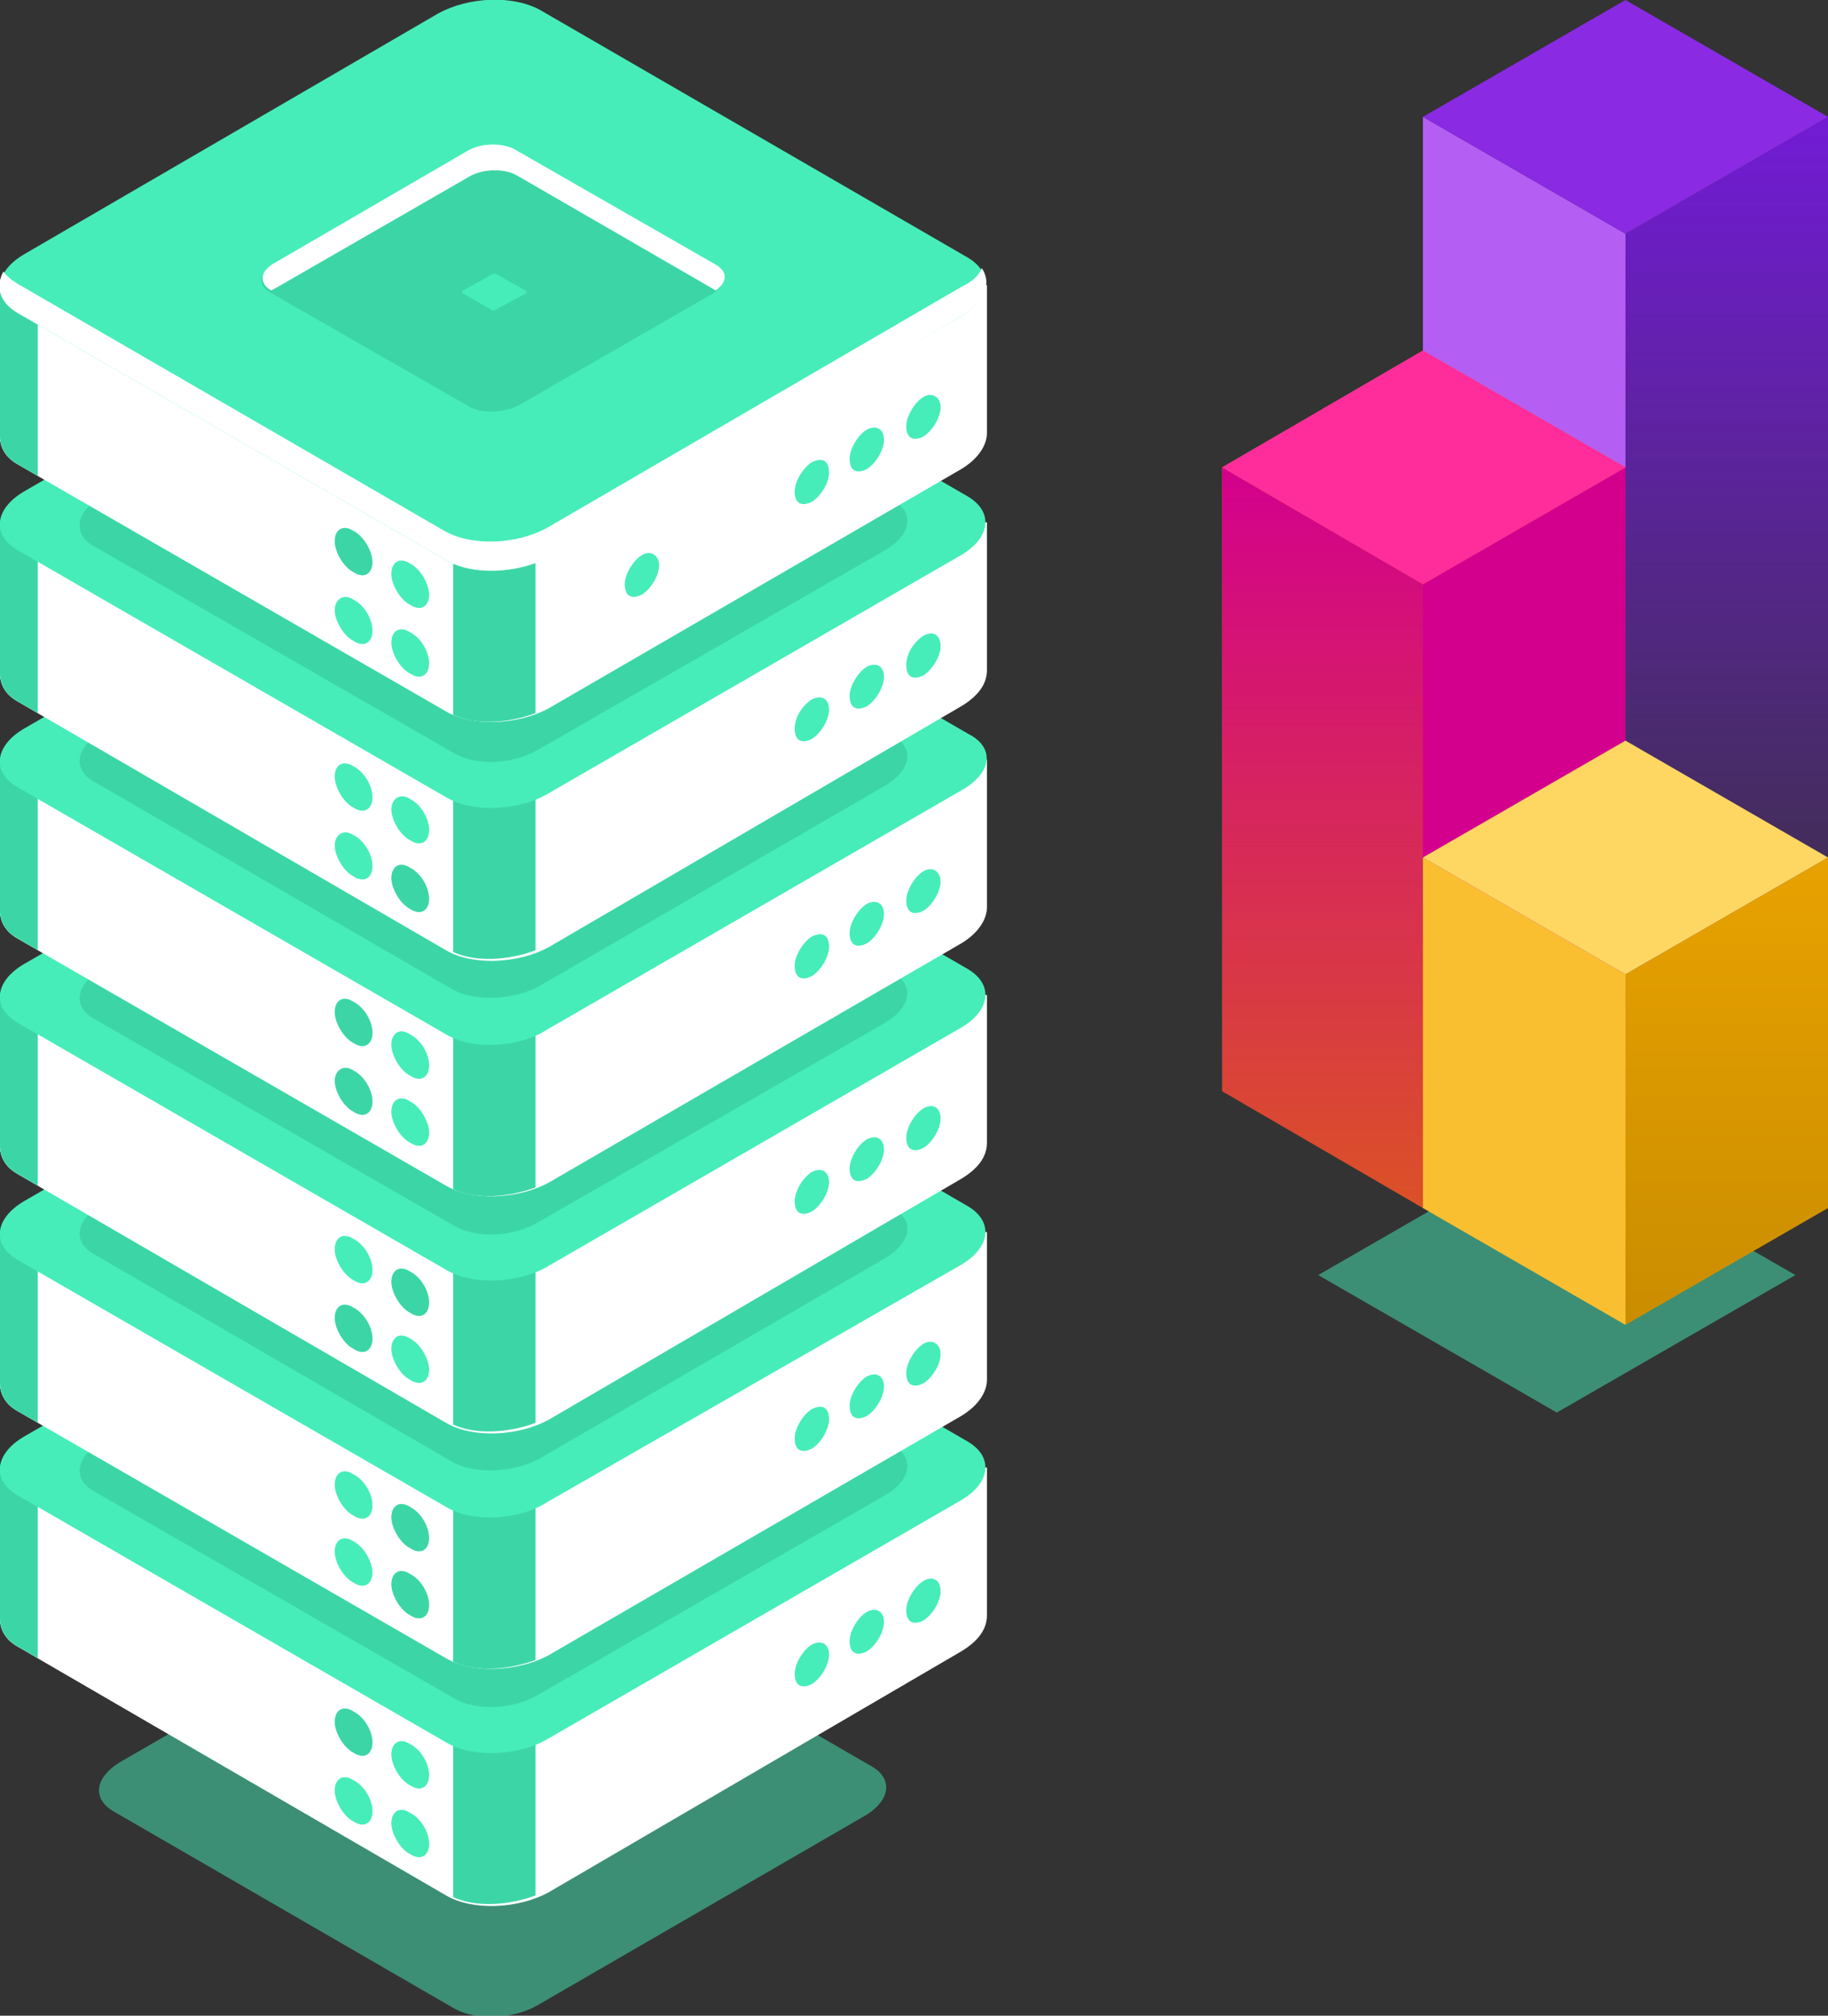 <svg width="313" height="345" viewBox="0 0 313 345" fill="none" xmlns="http://www.w3.org/2000/svg">
<rect x="0" y="0" width="313" height="345" fill="#333333" stroke="none"/>
<g clip-path="url(#clip0)">
<path opacity="0.5" d="M307.416 218.235L266.564 194.706L225.713 218.235L266.564 241.765L307.416 218.235Z" fill="#46EDB9"/>
<path d="M278.32 186.765V40L313 20V166.765L278.32 186.765Z" fill="url(#paint0_linear)"/>
<path d="M278.32 40L243.64 20V166.765L278.32 186.765V40Z" fill="#B45EF4"/>
<path d="M313 20L278.32 0L243.64 20L278.32 40L313 20Z" fill="#8A2AE3"/>
<path d="M313 193.529L278.32 173.529V186.765L313 206.765V193.529Z" fill="#95D359"/>
<path d="M243.64 206.765V100L278.32 80V186.765L243.64 206.765Z" fill="#C13D1A"/>
<path d="M243.64 100L209.254 80V186.765L243.64 206.765V100Z" fill="#DB5126"/>
<path d="M278.32 80L243.64 60L209.254 80L243.64 100L278.32 80Z" fill="#EF602E"/>
<path d="M243.64 206.765V100L278.32 80V186.765L243.64 206.765Z" fill="#D3008D"/>
<path d="M243.64 100L209.254 80V186.765L243.64 206.765V100Z" fill="url(#paint1_linear)"/>
<path d="M278.32 80L243.64 60L209.254 80L243.64 100L278.32 80Z" fill="#FF2C9C"/>
<path d="M278.32 226.765V166.765L313 146.765V206.765L278.32 226.765Z" fill="url(#paint2_linear)"/>
<path d="M278.32 166.765L243.64 146.765V206.765L278.32 226.765V166.765Z" fill="#F9BF30"/>
<path d="M313 146.765L278.32 126.765L243.64 146.765L278.32 166.765L313 146.765Z" fill="#FDD762"/>
<path opacity="0.5" d="M77.883 343.824L19.397 310C15.871 307.941 16.165 304.412 20.279 301.765L76.707 269.118C80.822 266.765 86.994 266.471 90.814 268.53L149.3 302.353C152.827 304.412 152.533 307.941 148.418 310.588L91.99 343.235C87.875 345.588 81.704 345.882 77.883 343.824Z" fill="#46EDB9"/>
<path d="M168.991 276.47V251.176H112.269L92.578 239.706C88.169 237.059 80.234 237.353 74.944 240.294L56.722 250.882L0 251.176V277.059C0 278.823 0.882 280.588 2.939 281.765L76.413 324.412C80.822 327.059 88.757 326.765 94.047 323.823L164.582 282.647C167.521 280.882 168.991 278.823 168.991 276.47Z" fill="white"/>
<path d="M84.349 238.235C81.116 238.235 77.589 239.118 74.944 240.588L56.722 251.176H0V277.059C0 278.823 0.882 280.588 2.939 281.765L76.413 324.412C78.471 325.588 81.41 326.176 84.642 326.176V238.235H84.349Z" fill="white"/>
<path d="M6.466 251.177H0V277.059C0 278.824 0.882 280.588 2.939 281.765L6.466 283.824V251.177Z" fill="#3CD6A6"/>
<path d="M77.589 324.706C81.409 326.471 86.994 326.176 91.696 324.412V295H77.589V324.706Z" fill="#3CD6A6"/>
<path d="M76.413 298.235L2.939 255.882C-1.469 253.235 -0.882 248.823 4.115 245.882L74.944 205C80.234 202.059 87.875 201.765 92.578 204.412L165.758 246.765C170.166 249.412 169.579 253.823 164.582 256.765L93.753 297.647C88.757 300.588 80.822 300.882 76.413 298.235Z" fill="#46EDB9"/>
<path d="M77.589 290.588L16.165 255.294C12.344 253.235 12.932 249.412 17.34 246.765L76.707 212.353C81.116 209.706 87.582 209.706 91.402 211.765L152.827 247.353C156.647 249.412 156.059 253.235 151.651 255.882L92.284 290C87.875 292.647 81.41 292.941 77.589 290.588Z" fill="#3CD6A6"/>
<path d="M141.952 283.235C141.952 285 140.483 287.353 139.013 288.235C137.25 289.117 136.074 288.529 136.074 286.47C136.074 284.706 137.544 282.353 139.013 281.47C140.777 280.588 141.952 281.47 141.952 283.235Z" fill="#46EDB9"/>
<path d="M151.357 277.647C151.357 279.412 149.887 281.764 148.418 282.647C146.655 283.529 145.479 282.941 145.479 280.882C145.479 279.117 146.948 276.765 148.418 275.882C150.181 275 151.357 275.882 151.357 277.647Z" fill="#46EDB9"/>
<path d="M161.056 272.353C161.056 274.118 159.586 276.47 158.117 277.353C156.353 278.235 155.178 277.647 155.178 275.588C155.178 273.823 156.647 271.47 158.117 270.588C159.586 269.706 161.056 270.294 161.056 272.353Z" fill="#46EDB9"/>
<path d="M168.991 236.176V210.882H112.269L92.578 199.412C88.169 196.765 80.234 197.059 74.944 200L56.722 210.588L0 210.882V236.764C0 238.529 0.882 240.294 2.939 241.47L76.413 283.823C80.822 286.47 88.757 286.176 94.047 283.235L164.582 242.353C167.521 240.588 168.991 238.235 168.991 236.176Z" fill="white"/>
<path d="M84.349 197.647C81.116 197.647 77.589 198.529 74.944 200L56.722 210.588L0 210.882V236.765C0 238.529 0.882 240.294 2.939 241.47L76.413 283.823C78.471 285 81.41 285.588 84.642 285.588V197.647H84.349Z" fill="white"/>
<path d="M6.466 210.882H0V236.765C0 238.529 0.882 240.294 2.939 241.47L6.466 243.529V210.882Z" fill="#3CD6A6"/>
<path d="M77.589 284.412C81.409 286.176 86.994 285.882 91.696 284.118V254.706H77.589V284.412Z" fill="#3CD6A6"/>
<path d="M76.413 257.941L2.939 215.588C-1.469 212.941 -0.882 208.529 4.115 205.588L74.944 164.706C80.234 161.765 87.875 161.47 92.578 164.117L165.758 206.47C170.166 209.117 169.579 213.529 164.582 216.47L93.753 257.059C88.757 260.294 80.822 260.588 76.413 257.941Z" fill="#46EDB9"/>
<path d="M77.589 250.294L16.165 214.706C12.344 212.647 12.932 208.823 17.34 206.176L76.707 171.764C81.116 169.117 87.582 169.117 91.402 171.176L152.827 206.764C156.647 208.823 156.059 212.647 151.651 215.294L92.284 249.706C87.875 252.059 81.41 252.353 77.589 250.294Z" fill="#3CD6A6"/>
<path d="M141.952 242.941C141.952 244.706 140.483 247.059 139.013 247.941C137.25 248.823 136.074 248.235 136.074 246.176C136.074 244.412 137.544 242.059 139.013 241.176C140.777 240.294 141.952 240.882 141.952 242.941Z" fill="#46EDB9"/>
<path d="M151.357 237.353C151.357 239.117 149.887 241.47 148.418 242.353C146.655 243.235 145.479 242.647 145.479 240.588C145.479 238.823 146.948 236.47 148.418 235.588C150.181 234.706 151.357 235.588 151.357 237.353Z" fill="#46EDB9"/>
<path d="M161.056 231.765C161.056 233.529 159.586 235.882 158.117 236.765C156.353 237.647 155.178 237.059 155.178 235C155.178 233.235 156.647 230.882 158.117 230C159.586 229.117 161.056 230 161.056 231.765Z" fill="#46EDB9"/>
<path d="M168.991 195.588V170.294H112.269L92.578 158.823C88.169 156.176 80.234 156.47 74.944 159.412L56.722 170L0 170.294V196.176C0 197.941 0.882 199.706 2.939 200.882L76.413 243.529C80.822 246.176 88.757 245.882 94.047 242.941L164.582 201.765C167.521 200 168.991 197.941 168.991 195.588Z" fill="white"/>
<path d="M84.349 157.353C81.116 157.353 77.589 158.235 74.944 159.706L56.722 170.294H0V196.176C0 197.941 0.882 199.706 2.939 200.882L76.413 243.529C78.471 244.706 81.41 245.294 84.642 245.294V157.353H84.349Z" fill="white"/>
<path d="M6.466 170.294H0V196.176C0 197.941 0.882 199.706 2.939 200.882L6.466 202.941V170.294Z" fill="#3CD6A6"/>
<path d="M77.589 243.824C81.409 245.588 86.994 245.294 91.696 243.529V214.118H77.589V243.824Z" fill="#3CD6A6"/>
<path d="M76.413 217.353L2.939 175C-1.469 172.353 -0.882 167.941 4.115 165L74.944 124.118C80.234 121.176 87.875 120.882 92.578 123.529L165.758 165.882C170.166 168.529 169.579 172.941 164.582 175.882L93.753 216.765C88.757 219.706 80.822 220 76.413 217.353Z" fill="#46EDB9"/>
<path d="M77.589 209.706L16.165 174.412C12.344 172.353 12.932 168.529 17.34 165.882L76.707 131.471C81.116 128.824 87.582 128.824 91.402 130.882L152.827 166.471C156.647 168.529 156.059 172.353 151.651 175L92.284 209.118C87.875 211.765 81.41 212.059 77.589 209.706Z" fill="#3CD6A6"/>
<path d="M141.952 202.353C141.952 204.118 140.483 206.47 139.013 207.353C137.25 208.235 136.074 207.647 136.074 205.588C136.074 203.823 137.544 201.47 139.013 200.588C140.777 199.706 141.952 200.588 141.952 202.353Z" fill="#46EDB9"/>
<path d="M151.357 196.765C151.357 198.529 149.887 200.882 148.418 201.765C146.655 202.647 145.479 202.059 145.479 200C145.479 198.235 146.948 195.882 148.418 195C150.181 194.117 151.357 195 151.357 196.765Z" fill="#46EDB9"/>
<path d="M161.056 191.47C161.056 193.235 159.586 195.588 158.117 196.471C156.353 197.353 155.178 196.765 155.178 194.706C155.178 192.941 156.647 190.588 158.117 189.706C159.586 188.823 161.056 189.412 161.056 191.47Z" fill="#46EDB9"/>
<path d="M168.991 155.294V130H112.269L92.578 118.529C88.169 115.882 80.234 116.176 74.944 119.118L56.722 129.706L0 130V155.882C0 157.647 0.882 159.412 2.939 160.588L76.413 202.941C80.822 205.588 88.757 205.294 94.047 202.353L164.582 161.471C167.521 159.706 168.991 157.353 168.991 155.294Z" fill="white"/>
<path d="M84.349 116.765C81.116 116.765 77.589 117.647 74.944 119.118L56.722 129.706L0 130V155.882C0 157.647 0.882 159.412 2.939 160.588L76.413 202.941C78.471 204.118 81.41 204.706 84.642 204.706V116.765H84.349Z" fill="white"/>
<path d="M6.466 130H0V155.882C0 157.647 0.882 159.412 2.939 160.588L6.466 162.647V130Z" fill="#3CD6A6"/>
<path d="M77.589 203.529C81.409 205.294 86.994 205 91.696 203.235V173.823H77.589V203.529Z" fill="#3CD6A6"/>
<path d="M76.413 177.059L2.939 134.706C-1.469 132.059 -0.882 127.647 4.115 124.706L74.944 83.823C80.234 80.882 87.875 80.588 92.578 83.235L165.758 125.588C170.46 127.941 169.872 132.353 164.582 135.294L93.753 176.176C88.757 179.412 80.822 179.706 76.413 177.059Z" fill="#46EDB9"/>
<path d="M77.589 169.412L16.165 133.824C12.344 131.765 12.932 127.941 17.34 125.294L76.707 91.177C81.116 88.529 87.582 88.529 91.402 90.588L152.827 125.882C156.647 127.941 156.059 131.765 151.651 134.412L92.284 168.824C87.875 171.176 81.41 171.471 77.589 169.412Z" fill="#3CD6A6"/>
<path d="M141.952 162.059C141.952 163.824 140.483 166.177 139.013 167.059C137.25 167.941 136.074 167.353 136.074 165.294C136.074 163.529 137.544 161.177 139.013 160.294C140.777 159.412 141.952 160 141.952 162.059Z" fill="#46EDB9"/>
<path d="M151.357 156.471C151.357 158.235 149.887 160.588 148.418 161.471C146.655 162.353 145.479 161.765 145.479 159.706C145.479 157.941 146.948 155.588 148.418 154.706C150.181 153.824 151.357 154.706 151.357 156.471Z" fill="#46EDB9"/>
<path d="M161.056 150.882C161.056 152.647 159.586 155 158.117 155.882C156.353 156.765 155.178 156.176 155.178 154.118C155.178 152.353 156.647 150 158.117 149.118C159.586 148.235 161.056 149.118 161.056 150.882Z" fill="#46EDB9"/>
<path d="M168.991 114.706V89.412H112.269L92.578 77.941C88.169 75.294 80.234 75.588 74.944 78.529L56.722 89.118L0 89.412V115.294C0 117.059 0.882 118.824 2.939 120L76.413 162.647C80.822 165.294 88.757 165 94.047 162.059L164.582 120.882C167.521 119.118 168.991 117.059 168.991 114.706Z" fill="white"/>
<path d="M84.349 76.471C81.116 76.471 77.589 77.353 74.944 78.823L56.722 89.412H0V115.294C0 117.059 0.882 118.824 2.939 120L76.413 162.647C78.471 163.824 81.41 164.412 84.642 164.412V76.471H84.349Z" fill="white"/>
<path d="M6.466 89.412H0V115.294C0 117.059 0.882 118.824 2.939 120L6.466 122.059V89.412Z" fill="#3CD6A6"/>
<path d="M77.589 162.941C81.409 164.706 86.994 164.412 91.696 162.647V133.235H77.589V162.941Z" fill="#3CD6A6"/>
<path d="M76.413 136.471L2.939 94.118C-1.469 91.471 -0.882 87.059 4.115 84.118L74.944 43.235C80.234 40.294 87.875 40 92.578 42.647L165.758 85C170.166 87.647 169.579 92.059 164.582 95L93.753 135.882C88.757 138.824 80.822 139.118 76.413 136.471Z" fill="#46EDB9"/>
<path d="M77.589 128.824L16.165 93.529C12.344 91.471 12.932 87.647 17.34 85L76.707 50.588C81.116 47.941 87.582 47.941 91.402 50L152.827 85.588C156.647 87.647 156.059 91.471 151.651 94.118L92.284 128.235C87.875 130.882 81.41 131.177 77.589 128.824Z" fill="#3CD6A6"/>
<path d="M139.083 122.971L109.563 140.037L110.151 141.056L139.671 123.99L139.083 122.971Z" fill="white"/>
<path d="M141.952 121.47C141.952 123.235 140.483 125.588 139.013 126.47C137.25 127.353 136.074 126.765 136.074 124.706C136.074 122.647 137.544 120.588 139.013 119.706C140.777 118.823 141.952 119.706 141.952 121.47Z" fill="#46EDB9"/>
<path d="M151.357 115.882C151.357 117.647 149.887 120 148.418 120.882C146.655 121.765 145.479 121.176 145.479 119.118C145.479 117.353 146.948 115 148.418 114.118C150.181 113.235 151.357 114.118 151.357 115.882Z" fill="#46EDB9"/>
<path d="M161.055 110.588C161.055 112.353 159.586 114.706 158.116 115.588C156.353 116.471 155.177 115.882 155.177 113.823C155.177 111.765 156.647 109.706 158.116 108.823C159.586 107.941 161.055 108.529 161.055 110.588Z" fill="#46EDB9"/>
<path d="M168.991 74.118V48.823H112.269L92.578 37.353C88.169 34.706 80.234 35 74.944 37.941L56.722 48.529L0 48.823V74.706C0 76.471 0.882 78.235 2.939 79.412L76.413 121.765C80.822 124.412 88.757 124.118 94.047 121.176L164.582 80.294C167.521 78.529 168.991 76.176 168.991 74.118Z" fill="white"/>
<path d="M84.348 35.588C81.115 35.588 77.589 36.471 74.944 37.941L56.722 48.529L0 48.824V74.706C0 76.471 0.882 78.235 2.939 79.412L76.413 121.765C78.47 122.941 81.409 123.529 84.642 123.529V35.588H84.348Z" fill="white"/>
<path d="M6.466 48.824H0V74.706C0 76.471 0.882 78.235 2.939 79.412L6.466 81.471V48.824Z" fill="#3CD6A6"/>
<path d="M77.589 122.353C81.409 124.118 86.994 123.824 91.696 122.059V92.647H77.589V122.353Z" fill="#3CD6A6"/>
<path d="M76.414 95.883L2.939 53.53C-1.469 50.883 -0.881 46.471 4.115 43.53L74.944 2.353C80.234 -0.588 87.876 -0.882 92.578 1.765L165.758 44.118C170.167 46.765 169.579 51.177 164.583 54.118L93.754 95.001C88.757 98.236 80.822 98.53 76.414 95.883Z" fill="#46EDB9"/>
<path d="M164.582 49.118L93.753 90.294C88.463 93.235 80.822 93.529 76.119 90.882L2.939 48.529C2.057 47.941 1.176 47.353 0.588 46.471C-0.882 49.118 0 51.765 2.939 53.529L76.413 95.882C80.822 98.529 88.757 98.235 94.047 95.294L164.582 54.118C168.697 51.765 169.872 48.529 168.109 45.882C167.521 47.353 166.346 48.235 164.582 49.118Z" fill="white"/>
<path d="M141.952 80.882C141.952 82.647 140.483 85 139.013 85.882C137.25 86.765 136.074 86.177 136.074 84.118C136.074 82.353 137.544 80 139.013 79.118C140.777 78.235 141.952 78.823 141.952 80.882Z" fill="#46EDB9"/>
<path d="M112.856 96.764C112.856 98.529 111.387 100.882 109.917 101.765C108.154 102.647 106.979 102.059 106.979 100C106.979 98.235 108.448 95.882 109.917 95C111.387 94.118 112.856 95 112.856 96.764Z" fill="#46EDB9"/>
<path d="M112.856 138.824C112.856 140.588 111.387 142.941 109.917 143.824C108.154 144.706 106.979 144.118 106.979 142.059C106.979 140 108.448 137.941 109.917 137.059C111.387 136.176 112.856 137.059 112.856 138.824Z" fill="white"/>
<path d="M151.357 75.294C151.357 77.059 149.887 79.412 148.418 80.294C146.655 81.176 145.479 80.588 145.479 78.529C145.479 76.765 146.948 74.412 148.418 73.529C150.181 72.647 151.357 73.529 151.357 75.294Z" fill="#46EDB9"/>
<path d="M161.055 69.706C161.055 71.471 159.586 73.823 158.116 74.706C156.353 75.588 155.177 75 155.177 72.941C155.177 71.176 156.647 68.823 158.116 67.941C159.586 67.059 161.055 67.941 161.055 69.706Z" fill="#46EDB9"/>
<path d="M80.528 69.705L46.142 49.999C44.085 48.822 44.379 46.764 46.73 45.293L79.94 26.175C82.291 24.705 86.112 24.705 88.169 25.881L122.555 45.587C124.612 46.764 124.318 48.822 121.967 50.293L88.757 69.411C86.406 70.587 82.879 70.881 80.528 69.705Z" fill="#3CD6A6"/>
<path d="M84.055 52.941L79.352 50.294C79.058 50 79.058 49.706 79.352 49.706L84.055 47.059C84.349 46.765 84.936 46.765 85.23 47.059L89.933 49.706C90.226 50 90.226 50.294 89.933 50.294L84.936 52.941C84.642 53.235 84.349 53.235 84.055 52.941Z" fill="#46EDB9"/>
<path d="M46.435 49.706C46.729 49.706 46.729 49.412 47.023 49.412L80.233 30.294C82.584 28.823 86.405 28.823 88.462 30L122.554 49.706C124.612 48.235 124.612 46.471 122.554 45.294L88.168 25.588C86.111 24.412 82.29 24.412 79.939 25.882L47.023 45C44.378 46.471 44.378 48.529 46.435 49.706Z" fill="white"/>
<path d="M73.475 101.765C73.475 103.823 72.005 104.706 70.242 103.529C68.478 102.647 67.009 100 67.009 98.235C67.009 96.176 68.478 95.294 70.242 96.471C72.005 97.353 73.475 100 73.475 101.765Z" fill="#46EDB9"/>
<path d="M63.776 96.176C63.776 98.235 62.306 99.118 60.543 97.941C58.779 97.059 57.31 94.412 57.31 92.647C57.31 90.588 58.779 89.706 60.543 90.882C62.306 91.765 63.776 94.412 63.776 96.176Z" fill="#3CD6A6"/>
<path d="M73.475 113.529C73.475 115.588 72.005 116.471 70.242 115.294C68.478 114.412 67.009 111.765 67.009 110C67.009 107.941 68.478 107.059 70.242 108.235C72.005 109.118 73.475 111.471 73.475 113.529Z" fill="#46EDB9"/>
<path d="M63.776 107.941C63.776 110 62.306 110.882 60.543 109.706C58.779 108.823 57.31 106.176 57.31 104.412C57.31 102.647 58.779 101.471 60.543 102.647C62.306 103.529 63.776 105.882 63.776 107.941Z" fill="#46EDB9"/>
<path d="M73.475 142.059C73.475 144.118 72.005 145 70.242 143.823C68.478 142.941 67.009 140.294 67.009 138.529C67.009 136.765 68.478 135.588 70.242 136.765C72.005 137.647 73.475 140 73.475 142.059Z" fill="#46EDB9"/>
<path d="M63.776 136.47C63.776 138.529 62.306 139.412 60.543 138.235C58.779 137.353 57.31 134.706 57.31 132.941C57.31 130.882 58.779 130 60.543 131.176C62.306 132.059 63.776 134.412 63.776 136.47Z" fill="#46EDB9"/>
<path d="M73.475 153.824C73.475 155.882 72.005 156.765 70.242 155.588C68.478 154.706 67.009 152.059 67.009 150.294C67.009 148.235 68.478 147.353 70.242 148.529C72.005 149.412 73.475 151.765 73.475 153.824Z" fill="#3CD6A6"/>
<path d="M63.776 148.235C63.776 150.294 62.306 151.176 60.543 150C58.779 149.118 57.31 146.471 57.31 144.706C57.31 142.941 58.779 141.765 60.543 142.941C62.306 143.823 63.776 146.176 63.776 148.235Z" fill="#46EDB9"/>
<path d="M73.475 182.353C73.475 184.412 72.005 185.294 70.242 184.118C68.478 183.235 67.009 180.588 67.009 178.824C67.009 176.765 68.478 175.882 70.242 177.059C72.005 177.941 73.475 180.294 73.475 182.353Z" fill="#46EDB9"/>
<path d="M63.776 176.765C63.776 178.823 62.306 179.706 60.543 178.529C58.779 177.647 57.31 175 57.31 173.235C57.31 171.176 58.779 170.294 60.543 171.471C62.306 172.353 63.776 174.706 63.776 176.765Z" fill="#3CD6A6"/>
<path d="M73.475 193.823C73.475 195.882 72.005 196.765 70.242 195.588C68.478 194.706 67.009 192.059 67.009 190.294C67.009 188.235 68.478 187.353 70.242 188.529C72.005 189.412 73.475 192.059 73.475 193.823Z" fill="#46EDB9"/>
<path d="M63.776 188.529C63.776 190.588 62.306 191.471 60.543 190.294C58.779 189.412 57.31 186.765 57.31 185C57.31 183.235 58.779 182.059 60.543 183.235C62.306 184.118 63.776 186.471 63.776 188.529Z" fill="#3CD6A6"/>
<path d="M73.475 222.941C73.475 225 72.005 225.882 70.242 224.706C68.478 223.823 67.009 221.176 67.009 219.412C67.009 217.353 68.478 216.47 70.242 217.647C72.005 218.529 73.475 220.882 73.475 222.941Z" fill="#3CD6A6"/>
<path d="M63.776 217.353C63.776 219.412 62.306 220.294 60.543 219.117C58.779 218.235 57.31 215.588 57.31 213.823C57.31 211.765 58.779 210.882 60.543 212.059C62.306 212.941 63.776 215.294 63.776 217.353Z" fill="#46EDB9"/>
<path d="M73.475 234.412C73.475 236.47 72.005 237.353 70.242 236.176C68.478 235.294 67.009 232.647 67.009 230.882C67.009 228.823 68.478 227.941 70.242 229.118C72.005 230 73.475 232.647 73.475 234.412Z" fill="#46EDB9"/>
<path d="M63.776 229.117C63.776 231.176 62.306 232.059 60.543 230.882C58.779 230 57.31 227.353 57.31 225.588C57.31 223.529 58.779 222.647 60.543 223.823C62.306 224.706 63.776 227.059 63.776 229.117Z" fill="#3CD6A6"/>
<path d="M73.475 263.235C73.475 265.294 72.005 266.176 70.242 265C68.478 264.118 67.009 261.471 67.009 259.706C67.009 257.647 68.478 256.765 70.242 257.941C72.005 258.823 73.475 261.176 73.475 263.235Z" fill="#3CD6A6"/>
<path d="M63.776 257.647C63.776 259.706 62.306 260.588 60.543 259.412C58.779 258.529 57.31 255.882 57.31 254.118C57.31 252.059 58.779 251.176 60.543 252.353C62.306 253.235 63.776 255.588 63.776 257.647Z" fill="#46EDB9"/>
<path d="M73.475 274.706C73.475 276.765 72.005 277.647 70.242 276.471C68.478 275.588 67.009 272.941 67.009 271.176C67.009 269.118 68.478 268.235 70.242 269.412C72.005 270.294 73.475 272.647 73.475 274.706Z" fill="#3CD6A6"/>
<path d="M63.776 269.118C63.776 271.177 62.306 272.059 60.543 270.882C58.779 270 57.31 267.353 57.31 265.588C57.31 263.529 58.779 262.647 60.543 263.824C62.306 264.706 63.776 267.353 63.776 269.118Z" fill="#46EDB9"/>
<path d="M73.475 303.823C73.475 305.882 72.005 306.765 70.242 305.588C68.478 304.706 67.009 302.059 67.009 300.294C67.009 298.235 68.478 297.353 70.242 298.529C72.005 299.412 73.475 301.765 73.475 303.823Z" fill="#46EDB9"/>
<path d="M63.776 298.235C63.776 300.294 62.306 301.176 60.543 300C58.779 299.117 57.31 296.47 57.31 294.706C57.31 292.647 58.779 291.765 60.543 292.941C62.306 293.823 63.776 296.176 63.776 298.235Z" fill="#3CD6A6"/>
<path d="M73.475 315.588C73.475 317.647 72.005 318.529 70.242 317.353C68.478 316.471 67.009 313.823 67.009 312.059C67.009 310 68.478 309.118 70.242 310.294C72.005 311.176 73.475 313.529 73.475 315.588Z" fill="#46EDB9"/>
<path d="M63.776 310C63.776 312.059 62.306 312.941 60.543 311.764C58.779 310.882 57.31 308.235 57.31 306.47C57.31 304.412 58.779 303.529 60.543 304.706C62.306 305.588 63.776 307.941 63.776 310Z" fill="#46EDB9"/>
</g>
<defs>
<linearGradient id="paint0_linear" x1="295.66" y1="20" x2="295.66" y2="186.765" gradientUnits="userSpaceOnUse">
<stop stop-color="#721BD5"/>
<stop offset="1" stop-color="#721BD5" stop-opacity="0"/>
</linearGradient>
<linearGradient id="paint1_linear" x1="226.447" y1="80" x2="226.447" y2="206.765" gradientUnits="userSpaceOnUse">
<stop stop-color="#D3008D"/>
<stop offset="1" stop-color="#D3008D" stop-opacity="0"/>
</linearGradient>
<linearGradient id="paint2_linear" x1="295.66" y1="146.765" x2="295.66" y2="226.765" gradientUnits="userSpaceOnUse">
<stop stop-color="#E8A200"/>
<stop offset="1" stop-color="#CA8D00"/>
</linearGradient>
<clipPath id="clip0">
<rect width="313" height="345" fill="white"/>
</clipPath>
</defs>
</svg>
